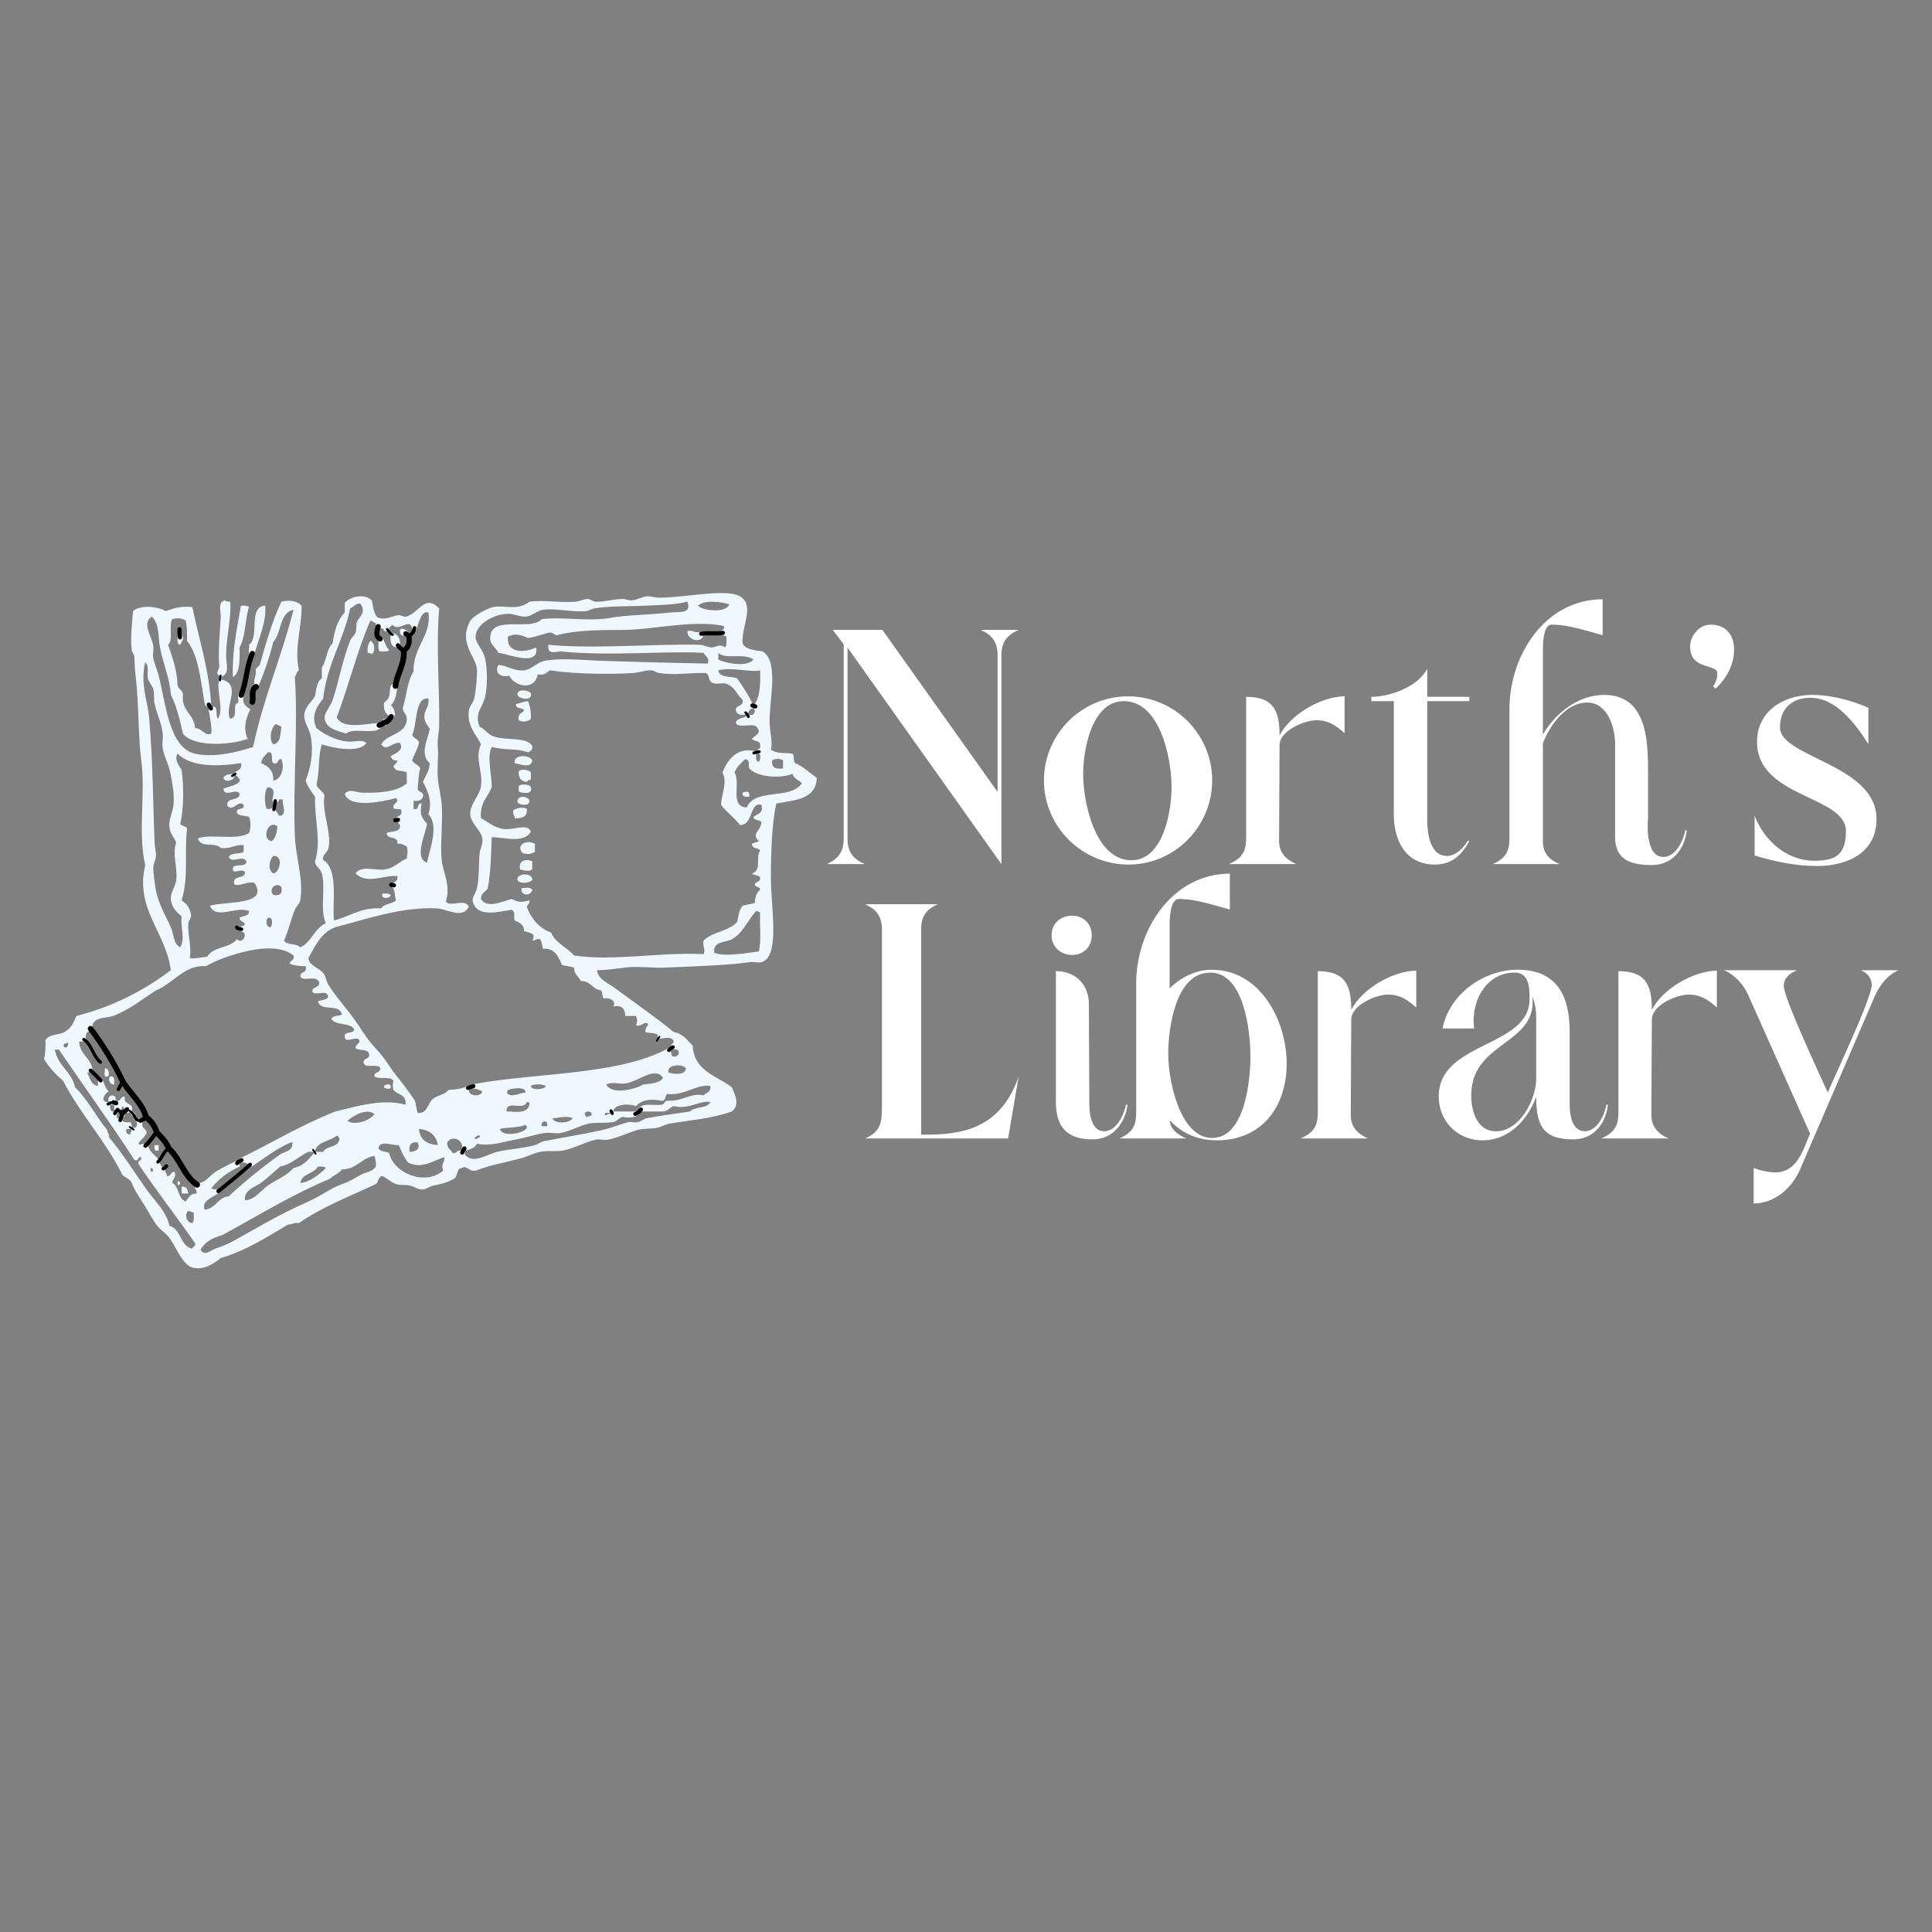 <svg xmlns="http://www.w3.org/2000/svg" xmlns:xlink="http://www.w3.org/1999/xlink" width="500" zoomAndPan="magnify" viewBox="0 0 375 375" height="500" preserveAspectRatio="xMidYMid meet" version="1.0"><rect x="0" y="0" width="375" height="375" fill="#808080" stroke="none"/><defs><g/><clipPath id="id1"><path d="M 8.551 115 L 158.551 115 L 158.551 246.723 L 8.551 246.723 Z M 8.551 115 " clip-rule="nonzero"/></clipPath></defs><g fill="#ffffff" fill-opacity="1"><g transform="translate(155.969, 167.72)"><g><path d="M 4.547 0 L 11.875 0 C 9.555 -1.02 8.535 -2.41 8.535 -4.918 L 8.535 -42.023 L 38.406 0 L 38.406 -40.539 C 38.406 -43.043 39.426 -44.438 41.746 -45.457 L 34.418 -45.457 C 36.645 -44.438 37.664 -43.043 37.664 -40.539 L 37.664 -14.008 L 15.305 -45.457 L 5.66 -45.457 L 7.793 -42.672 L 7.793 -4.918 C 7.793 -2.41 6.773 -1.02 4.547 0 Z M 4.547 0 "/></g></g></g><g fill="#ffffff" fill-opacity="1"><g transform="translate(200.496, 167.72)"><g><path d="M 2.133 -16.234 C 2.133 -7.234 9.555 0.094 18.555 0.094 C 27.551 0.094 34.789 -7.328 34.789 -16.234 C 34.789 -25.234 27.461 -32.562 18.461 -32.562 C 9.461 -32.562 2.133 -25.234 2.133 -16.234 Z M 17.625 -31.633 C 24.77 -31.633 26.902 -20.316 26.902 -14.938 C 26.902 -10.297 25.324 -0.742 19.109 -0.742 C 12.059 -0.742 9.742 -12.059 9.742 -17.441 C 9.742 -22.172 11.41 -31.633 17.625 -31.633 Z M 17.625 -31.633 "/></g></g></g><g fill="#ffffff" fill-opacity="1"><g transform="translate(238.066, 167.72)"><g><path d="M 10.297 -24.953 C 10.297 -29.688 9.184 -32.469 3.805 -32.469 L 3.805 -7.145 C 3.805 -3.711 4.176 -1.578 0.465 0 L 13.543 0 C 11.598 -0.836 10.203 -2.227 10.203 -4.453 L 10.297 -23.098 C 10.297 -25.883 15.121 -27.922 17.441 -27.922 C 19.758 -27.922 21.242 -26.902 22.914 -25.418 L 22.914 -32.562 C 18.461 -32.562 12.34 -29.035 10.297 -24.953 Z M 10.297 -24.953 "/></g></g></g><g fill="#ffffff" fill-opacity="1"><g transform="translate(263.391, 167.72)"><g><path d="M 13.637 -37.941 C 11.875 -34.418 6.402 -32.469 2.781 -32.469 L 2.781 -31.633 L 7.145 -31.633 L 7.145 -9.648 C 7.145 -4.547 9.461 0.094 15.121 0.094 C 18.367 0.094 20.316 -1.762 21.801 -4.453 L 21.523 -4.547 C 20.688 -3.152 19.203 -1.578 17.441 -1.578 C 14.195 -1.578 13.637 -6.031 13.637 -8.348 L 13.637 -31.633 L 21.801 -31.633 L 21.801 -32.469 L 13.637 -32.469 Z M 13.637 -37.941 "/></g></g></g><g fill="#ffffff" fill-opacity="1"><g transform="translate(288.067, 167.72)"><g><path d="M 11.41 -41.469 C 11.41 -42.488 11.41 -46.477 13.082 -46.477 C 16.512 -46.477 19.758 -45.27 23.008 -44.438 L 23.008 -51.395 C 11.781 -51.395 4.918 -40.445 4.918 -30.148 L 4.918 -7.145 C 4.918 -3.711 5.289 -1.578 1.668 0 L 14.656 0 C 12.617 -0.836 11.41 -2.133 11.41 -4.453 L 11.41 -23.469 C 12.801 -26.996 15.863 -31.355 20.039 -31.355 C 23.934 -31.355 25.418 -26.531 25.418 -23.469 L 25.418 -5.289 C 25.418 -0.742 28.574 0.184 32.562 0.184 C 36.457 0.184 38.871 -2.781 39.332 -6.492 L 39.055 -6.586 C 38.684 -4.547 37.199 -1.391 34.789 -1.391 C 31.262 -1.391 31.727 -7.977 31.82 -8.906 L 31.82 -18.09 C 31.82 -24.305 31.449 -32.84 23.285 -32.84 C 18.273 -32.84 13.824 -29.316 11.41 -25.141 Z M 11.41 -41.469 "/></g></g></g><g fill="#ffffff" fill-opacity="1"><g transform="translate(323.689, 167.72)"><g><path d="M 4.359 -42.211 C 4.359 -37.57 9.648 -38.961 9.648 -37.016 C 9.648 -36.086 9.371 -35.25 8.812 -34.508 L 9.277 -34.047 C 11.41 -35.992 12.895 -38.684 12.895 -41.652 C 12.895 -44.438 11.316 -46.477 8.348 -46.477 C 6.121 -46.477 4.359 -44.344 4.359 -42.211 Z M 4.359 -42.211 "/></g></g></g><g fill="#ffffff" fill-opacity="1"><g transform="translate(338.346, 167.72)"><g><path d="M 2.227 -9.371 L 2.227 -1.668 C 6.215 -0.465 10.203 0.371 14.379 0.371 C 20.129 0.371 25.883 -2.133 25.883 -8.719 C 25.883 -19.387 7.145 -20.688 7.145 -26.531 C 7.145 -30.242 9.555 -32.281 13.082 -32.281 C 18.09 -32.281 21.895 -27.09 24.305 -23.285 L 24.305 -30.336 C 20.965 -31.82 16.977 -32.84 13.359 -32.84 C 7.887 -32.84 2.691 -29.688 2.691 -23.75 C 2.691 -12.801 19.945 -13.359 19.945 -6.402 C 19.945 -1.855 17.996 -0.648 13.824 -0.648 C 8.441 -0.648 4.082 -4.547 2.227 -9.371 Z M 2.227 -9.371 "/></g></g></g><g fill="#ffffff" fill-opacity="1"><g transform="translate(164.781, 220.97)"><g><path d="M 14.008 -0.742 L 14.008 -40.539 C 14.008 -43.043 14.938 -44.438 17.254 -45.457 L 3.152 -45.457 C 5.379 -44.438 6.402 -43.043 6.402 -40.539 L 6.402 -6.402 C 6.402 -3.246 6.309 -1.391 3.152 0 L 30.891 0 L 32.934 -11.969 C 29.871 -3.34 24.027 -0.742 15.398 -0.742 Z M 14.008 -0.742 "/></g></g></g><g fill="#ffffff" fill-opacity="1"><g transform="translate(200.125, 220.97)"><g><path d="M 7.977 -35.621 C 10.203 -35.621 11.781 -37.199 11.781 -39.426 C 11.781 -41.652 10.203 -43.23 7.977 -43.23 C 5.75 -43.23 3.988 -41.746 3.988 -39.426 C 3.988 -37.199 5.75 -35.621 7.977 -35.621 Z M 4.824 -32.469 L 4.824 -7.051 C 4.824 -2.133 7.051 0.184 11.969 0.184 C 15.863 0.184 18.184 -2.875 18.738 -6.492 L 18.461 -6.586 C 17.996 -4.547 16.605 -1.391 14.195 -1.391 C 11.781 -1.391 11.316 -4.637 11.316 -6.492 L 11.227 -26.066 C 11.227 -29.871 8.629 -32.469 4.824 -32.469 Z M 4.824 -32.469 "/></g></g></g><g fill="#ffffff" fill-opacity="1"><g transform="translate(217.101, 220.97)"><g><path d="M 9.926 -41.559 C 9.926 -42.582 10.02 -46.477 11.688 -46.477 C 15.121 -46.477 18.367 -45.27 21.613 -44.438 L 21.613 -51.395 C 10.484 -51.395 3.434 -40.539 3.434 -30.148 L 3.434 -7.145 C 3.434 -3.711 3.805 -1.578 0.184 0 L 13.172 0 C 11.598 -0.648 10.113 -1.668 9.926 -3.523 C 12.523 -0.836 15.492 0.371 19.203 0.371 C 28.016 0.277 32.652 -6.309 32.652 -14.656 C 32.562 -23.008 27.461 -32.746 18.09 -32.746 C 15.027 -32.746 12.059 -31.262 9.926 -29.129 Z M 17.812 -32.191 C 24.398 -32.191 25.605 -20.781 25.605 -15.863 C 25.605 -11.41 24.582 -0.094 18.184 -0.094 C 11.781 -0.094 9.648 -11.598 9.648 -16.328 C 9.648 -21.336 11.039 -32.191 17.812 -32.191 Z M 17.812 -32.191 "/></g></g></g><g fill="#ffffff" fill-opacity="1"><g transform="translate(251.981, 220.97)"><g><path d="M 10.297 -24.953 C 10.297 -29.688 9.184 -32.469 3.805 -32.469 L 3.805 -7.145 C 3.805 -3.711 4.176 -1.578 0.465 0 L 13.543 0 C 11.598 -0.836 10.203 -2.227 10.203 -4.453 L 10.297 -23.098 C 10.297 -25.883 15.121 -27.922 17.441 -27.922 C 19.758 -27.922 21.242 -26.902 22.914 -25.418 L 22.914 -32.562 C 18.461 -32.562 12.34 -29.035 10.297 -24.953 Z M 10.297 -24.953 "/></g></g></g><g fill="#ffffff" fill-opacity="1"><g transform="translate(277.306, 220.97)"><g><path d="M 8.812 -21.336 C 8.812 -21.801 8.719 -22.355 8.719 -22.82 C 8.719 -27.551 11.598 -32.191 16.699 -32.191 C 19.574 -32.191 19.574 -29.129 19.574 -26.996 C 19.574 -17.625 1.949 -18.832 1.949 -8.164 C 1.949 -3.34 5.566 0.371 10.484 0.371 C 15.586 0.371 19.203 -3.617 20.871 -8.07 C 20.871 -2.691 22.078 0.184 28.016 0.184 C 32.004 0.184 34.324 -2.781 34.789 -6.492 L 34.508 -6.586 C 34.137 -4.547 32.746 -1.391 30.242 -1.391 C 27.738 -1.484 27.367 -4.73 27.367 -6.586 L 27.367 -20.781 C 27.367 -27.551 24.953 -32.746 17.254 -32.746 C 10.668 -32.746 3.988 -28.016 2.691 -21.336 Z M 20.871 -11.598 C 20.871 -7.605 17.719 -1.391 13.082 -1.391 C 9.371 -1.391 8.258 -5.289 8.258 -8.348 C 8.258 -18.926 21.152 -18.09 20.129 -27.551 C 20.688 -26.16 20.871 -24.77 20.871 -23.285 Z M 20.871 -11.598 "/></g></g></g><g fill="#ffffff" fill-opacity="1"><g transform="translate(310.33, 220.97)"><g><path d="M 10.297 -24.953 C 10.297 -29.688 9.184 -32.469 3.805 -32.469 L 3.805 -7.145 C 3.805 -3.711 4.176 -1.578 0.465 0 L 13.543 0 C 11.598 -0.836 10.203 -2.227 10.203 -4.453 L 10.297 -23.098 C 10.297 -25.883 15.121 -27.922 17.441 -27.922 C 19.758 -27.922 21.242 -26.902 22.914 -25.418 L 22.914 -32.562 C 18.461 -32.562 12.34 -29.035 10.297 -24.953 Z M 10.297 -24.953 "/></g></g></g><g fill="#ffffff" fill-opacity="1"><g transform="translate(335.655, 220.97)"><g><path d="M 13.172 -32.652 L -1.02 -32.652 C 1.113 -31.727 2.781 -29.871 3.711 -27.738 L 15.676 -0.926 C 14.285 2.32 13.172 6.586 8.906 6.586 C 7.516 6.586 6.031 6.215 4.73 5.75 L 4.73 12.617 C 8.812 12.617 12.152 9.648 13.73 6.031 L 28.293 -27.738 C 29.223 -29.777 30.707 -31.727 32.84 -32.652 L 25.512 -32.652 C 26.719 -32.191 27.645 -31.168 27.645 -29.777 C 27.645 -27.273 20.688 -12.617 19.109 -8.906 C 17.531 -12.43 10.574 -27.273 10.574 -29.594 C 10.574 -31.168 11.781 -32.098 13.172 -32.652 Z M 13.172 -32.652 "/></g></g></g><path fill="#eff8ff" d="M 48.336 117.832 C 47.527 120.246 47.695 123.633 46.504 125.664 C 46.488 127.195 46.781 130.645 45.195 131.41 C 45.039 126.121 46.023 121.969 46.766 117.574 C 47.41 117.539 48.027 117.531 48.336 117.832 Z M 48.336 117.832 " fill-opacity="1" fill-rule="evenodd"/><path fill="#eff8ff" d="M 35.25 123.316 C 35.996 123.746 35.125 124.73 34.988 125.145 C 34.32 125.113 34.469 124.27 34.465 123.578 L 34.945 123.707 Z M 35.25 123.316 " fill-opacity="1" fill-rule="evenodd"/><path fill="#eff8ff" d="M 71.895 124.359 C 72.727 124.727 72.945 126.441 72.156 126.973 C 71.945 126.832 71.73 126.699 71.371 126.711 C 71.238 125.621 71.516 124.941 71.895 124.359 Z M 71.895 124.359 " fill-opacity="1" fill-rule="evenodd"/><path fill="#eff8ff" d="M 103.043 134.543 C 103.406 136.246 100.543 135.656 100.426 134.805 C 100.461 133.598 102.594 133.977 103.043 134.543 Z M 103.043 134.543 " fill-opacity="1" fill-rule="evenodd"/><path fill="#eff8ff" d="M 102.52 136.109 C 102.863 137.07 103.109 138.129 103.043 139.504 C 102.695 140.031 101.293 140.293 100.688 139.766 C 100.414 138.535 101.289 138.449 101.734 137.938 C 101.523 137.188 99.977 137.773 100.164 136.633 C 101.008 136.516 101.582 136.129 102.52 136.109 Z M 102.52 136.109 " fill-opacity="1" fill-rule="evenodd"/><path fill="#eff8ff" d="M 103.305 147.598 C 103.156 149.195 101.043 148.355 99.902 148.121 C 99.598 146.328 102.953 146.492 103.305 147.598 Z M 103.305 147.598 " fill-opacity="1" fill-rule="evenodd"/><path fill="#eff8ff" d="M 103.043 149.945 L 103.043 151.254 C 102.832 151.477 102.324 151.406 102.258 151.773 C 101.16 151.648 100.59 151 100.688 149.688 C 101.293 149.156 102.695 149.418 103.043 149.945 Z M 103.043 149.945 " fill-opacity="1" fill-rule="evenodd"/><path fill="#eff8ff" d="M 103.043 152.82 C 103.488 154.273 101.262 153.984 100.688 153.602 L 100.688 152.559 C 101.211 152.109 102.809 152.176 103.043 152.82 Z M 103.043 152.82 " fill-opacity="1" fill-rule="evenodd"/><path fill="#eff8ff" d="M 145.445 154.645 C 144.695 154.699 144.016 154.68 144.137 153.863 C 144.859 153.574 145.605 153.453 145.445 154.645 Z M 145.445 154.645 " fill-opacity="1" fill-rule="evenodd"/><path fill="#eff8ff" d="M 102.781 155.43 C 102.77 156.586 100.793 156.309 100.426 155.691 C 100.328 154.281 102.512 154.457 102.781 155.43 Z M 102.781 155.43 " fill-opacity="1" fill-rule="evenodd"/><path fill="#eff8ff" d="M 102.258 156.996 C 102.41 158.539 101.352 158.875 99.902 158.824 C 99.906 158.207 99.449 158.055 99.641 157.258 C 100.383 156.855 101.363 156.539 102.258 156.996 Z M 102.258 156.996 " fill-opacity="1" fill-rule="evenodd"/><path fill="#eff8ff" d="M 103.828 163.785 L 103.828 165.352 C 102.988 165.812 102.508 165.855 101.473 165.609 C 99.977 164.066 102.227 162.836 103.828 163.785 Z M 103.828 163.785 " fill-opacity="1" fill-rule="evenodd"/><path fill="#eff8ff" d="M 103.305 167.18 L 103.305 168.746 C 102.758 169.258 101.566 168.945 100.949 168.746 C 100.527 166.957 102.172 166.648 103.305 167.18 Z M 103.305 167.18 " fill-opacity="1" fill-rule="evenodd"/><path fill="#eff8ff" d="M 103.305 170.832 C 102.688 171.414 100.973 171.637 100.426 170.832 C 100.234 169.363 103.496 169.363 103.305 170.832 Z M 103.305 170.832 " fill-opacity="1" fill-rule="evenodd"/><path fill="#eff8ff" d="M 103.305 172.66 C 103.195 173.926 101.035 174.039 101.211 172.398 C 102.391 172.352 102.516 172.078 103.305 172.66 Z M 103.305 172.66 " fill-opacity="1" fill-rule="evenodd"/><path fill="#eff8ff" d="M 74.25 173.445 C 74.895 173.41 75.512 173.402 75.82 173.703 C 75.91 174.387 73.766 174.66 74.25 173.445 Z M 74.25 173.445 " fill-opacity="1" fill-rule="evenodd"/><path fill="#eff8ff" d="M 20.328 207.383 C 21.059 207.203 21.438 208.684 20.852 208.949 C 19.906 209.199 20.488 207.922 20.328 207.383 Z M 20.328 207.383 " fill-opacity="1" fill-rule="evenodd"/><path fill="#eff8ff" d="M 21.375 208.949 C 22.312 208.801 22.172 209.723 22.16 210.516 C 21.301 210.559 20.906 209.449 21.375 208.949 Z M 21.375 208.949 " fill-opacity="1" fill-rule="evenodd"/><path fill="#eff8ff" d="M 75.82 210.777 C 76.07 211.719 74.691 211.242 74.512 211.039 C 74.387 210.527 75.711 210.199 75.82 210.777 Z M 75.82 210.777 " fill-opacity="1" fill-rule="evenodd"/><path fill="#eff8ff" d="M 30.016 222.266 L 30.801 222.266 L 30.801 223.309 C 29.926 223.57 29.941 222.949 30.016 222.266 Z M 30.016 222.266 " fill-opacity="1" fill-rule="evenodd"/><path fill="#eff8ff" d="M 34.465 229.316 C 34.91 229.219 34.957 229.52 34.988 229.836 C 34.766 229.789 34.742 229.938 34.727 230.098 C 34.418 230.055 34.504 229.621 34.465 229.316 Z M 34.465 229.316 " fill-opacity="1" fill-rule="evenodd"/><path fill="#eff8ff" d="M 35.25 230.359 C 36.281 230.199 36.41 230.941 36.559 231.664 L 35.25 231.664 Z M 35.25 230.359 " fill-opacity="1" fill-rule="evenodd"/><g clip-path="url(#id1)"><path fill="#eff8ff" d="M 127.648 201.379 L 127.648 200.855 C 127.129 200.414 126.012 200.57 125.289 200.336 C 125.164 199.512 125.664 199.312 125.812 198.77 C 125.027 198.059 124.648 199.34 123.457 199.027 C 123.73 198.289 123.73 197.941 123.457 197.203 L 121.363 197.203 C 121.297 195.879 120.805 194.977 119.008 195.375 C 119.691 194.438 118.527 193.539 117.176 193.809 C 116.812 193.473 117.016 192.574 116.652 192.242 C 114.965 192.008 114.668 190.395 112.727 190.414 C 112.324 189.508 111.406 189.117 111.418 187.805 C 110.676 187.582 109.801 187.5 109.062 187.281 C 108.355 185.723 107.793 184.02 105.398 184.148 C 105.207 183.555 105.164 182.812 104.875 182.32 C 104.074 182.133 103.918 182.586 103.305 182.582 C 103.508 182.348 103.586 181.992 103.566 181.539 C 103.215 181.016 102.402 180.957 101.734 180.754 C 101.719 179.461 100.816 179.059 99.902 178.664 C 99.598 177.855 100.16 177.227 99.379 176.578 C 97.113 176.898 92.523 178.227 91.785 175.012 C 91.578 174.09 92.215 173.777 92.57 172.398 C 93.035 170.617 92.898 167.379 93.098 165.609 C 93.207 164.633 93.785 163.762 93.621 162.738 C 93.363 161.145 91.324 159.766 91.266 158.039 C 91.195 156.051 93.094 154.496 93.359 152.559 C 93.762 149.613 92.094 147.27 93.359 144.465 C 92.266 142.297 90.652 140.945 91 137.938 C 91.102 137.082 91.852 136.422 92.047 135.586 C 92.344 134.324 92.691 130.871 92.57 129.844 C 92.332 127.754 90.145 125.824 90.477 122.793 C 90.559 122.074 90.988 120.805 91.523 120.184 C 92.141 119.465 94.516 118.098 95.715 117.832 C 97.816 117.371 100.465 118.645 102.781 116.789 C 105.484 116.391 108.543 117.039 111.68 116.789 C 112.457 116.727 113.246 116.293 114.035 116.266 C 114.535 116.25 115.09 116.754 115.605 116.789 C 117.098 116.887 119.18 116.258 120.84 116.266 C 121.551 116.27 122.09 116.594 122.672 116.527 C 123.789 116.398 124.613 115.828 125.551 115.742 C 126.242 115.68 127.027 116 127.906 116.004 C 133.113 116.023 140.828 114.172 143.613 115.742 C 146.637 117.449 143.816 121.785 144.137 124.883 C 144.719 126.129 146.5 126.18 148.062 126.449 C 151.18 128.527 149.375 135.352 149.371 140.023 C 149.371 142.055 150.031 143.812 149.633 145.508 C 150.973 146.398 152.098 146.027 153.82 146.289 C 154.258 146.637 153.91 147.77 154.344 148.117 C 155.98 148.836 157.152 150.016 158.535 150.988 C 158.418 155.141 154.32 155.316 150.68 155.949 C 149.836 159.797 149.633 164.969 149.633 170.57 C 149.633 176.266 151.496 185.641 147.801 186.758 C 147.16 186.953 146.445 186.602 145.445 186.758 C 141.664 187.348 135.188 187.535 129.48 187.801 C 126.586 187.934 123.719 187.484 121.363 187.801 C 119.883 188 117.766 188.285 115.867 188.324 C 116.059 190.117 118.051 190.801 119.27 191.719 C 122.863 194.418 127.082 197.277 130.789 200.332 C 132.59 200.621 133.383 201.918 134.453 202.945 C 134.695 207.922 139.09 208.758 142.043 211.039 C 142.762 212.613 143.621 214.539 142.043 215.738 C 138.164 217.117 134.121 217.406 130 218.086 C 129.16 218.227 128.441 218.699 127.645 218.871 C 126.25 219.176 124.832 218.969 123.457 219.395 C 122.371 219.73 119.531 220.977 117.961 221.219 C 117.258 221.332 116.348 221.055 115.605 221.219 C 113.477 221.691 111.41 222.918 109.324 223.309 C 107.867 223.582 106.328 223.266 104.875 223.57 C 103.59 223.836 102.223 224.539 100.945 224.875 C 97.867 225.691 95.086 226.145 92.309 227.227 C 91.027 227.496 90.535 226.055 89.691 226.703 C 88.527 226.762 88.898 228.348 88.121 228.793 C 86.883 229.465 86.266 229.695 84.195 230.098 C 83.418 230.246 82.707 230.855 82.102 230.879 C 81.008 230.922 80.676 230.359 79.484 230.098 C 78.531 229.887 77.625 230.117 76.867 229.836 C 75.812 229.441 75.117 228.668 74.25 228.27 C 73.355 228.34 73.508 229.445 72.941 229.836 C 67.836 232.23 62.422 234.316 58.02 237.406 C 57.035 237.207 56.77 237.727 55.926 237.668 C 51.828 240.105 47.875 242.691 42.84 244.195 C 41.285 245.426 39.453 246.605 37.344 246.023 C 35.398 245.488 34.176 242.047 32.891 240.281 C 32.285 239.445 31.223 238.801 30.535 237.93 C 29.559 236.688 28.77 235.078 27.918 233.754 C 26.953 232.246 25.961 230.77 25.562 229.574 C 25.184 228.82 24.305 228.566 23.73 228.008 C 20.457 221.352 15.594 216.281 12.215 209.734 C 10.785 208.547 9.531 207.188 8.551 205.555 C 8.805 204.508 8.871 203.266 8.812 201.902 C 9.551 200.641 11.371 200.945 12.477 200.336 C 13.887 199.551 14.156 198.645 14.832 197.203 C 22.047 195.352 27.984 192.219 33.152 188.324 C 32.254 181.035 26.168 176.449 28.18 167.961 C 26.699 161.266 28.32 154.156 27.395 147.336 C 26.832 143.195 26.949 136.434 26.348 131.41 C 26.191 130.094 26.133 129.059 26.086 127.492 C 26.074 127.055 25.613 126.613 25.562 126.188 C 25.27 123.727 25.641 121.02 25.824 118.617 C 27.141 117.363 30.719 117.68 32.105 118.617 C 33.621 118.129 35.062 117.562 37.34 117.832 C 38.613 124.133 40.559 129.766 41.004 136.895 L 40.527 136.762 L 40.219 137.152 C 39.828 137.051 39.773 136.805 39.695 136.371 C 38.965 132.223 38.586 127.254 36.293 124.359 C 36.332 122.93 36.32 121.547 36.031 120.445 C 35.191 119.945 34.48 119.898 33.414 120.184 C 32.723 121.406 33.664 124.262 32.629 125.145 C 33.438 127.559 34.34 129.879 34.461 132.977 C 34.582 133.812 35.457 133.895 35.508 134.805 C 35.16 138.109 37.703 138.531 37.863 141.332 C 39.203 141.301 39.859 143.051 41.004 142.375 C 41.223 141.297 40.633 138.973 40.48 137.414 L 40.949 137.508 L 41.266 137.156 C 42.484 137.07 41.723 138.961 42.312 139.504 C 43.562 137.539 41.883 134.141 42.574 131.672 L 42.707 132.062 L 43.098 131.934 C 47.023 132.867 43.43 137.363 44.668 139.504 C 46.492 139.199 44.848 136.789 46.238 136.371 C 46.395 135.832 45.914 134.656 46.5 134.543 L 46.805 134.934 L 47.285 134.805 C 46.879 136.602 47.75 137.125 48.594 137.676 C 47.758 139.312 47.133 141.371 48.07 143.422 C 44.441 144.703 37.492 145.004 35.508 142.375 C 34.898 139.68 34.266 136.996 33.152 134.805 C 32.988 131.738 31.613 128.711 31.059 125.668 C 30.672 123.566 30.977 121.199 29.488 119.664 C 27.41 120.984 29.48 123.461 29.75 125.406 C 29.848 126.121 29.605 127.012 29.75 127.754 C 29.914 128.621 30.438 129.789 30.793 131.148 C 32.184 136.449 32.793 145.152 37.863 146.293 C 41.578 147.129 46.113 145.969 49.117 144.988 C 51.133 135.508 54.641 127.523 56.969 118.355 C 54.156 118.945 54.695 122.875 53.043 124.621 C 52.227 127.898 51.164 130.93 49.902 133.762 L 49.719 133.316 L 49.379 132.977 C 49.195 131.664 49.824 131.156 49.641 129.844 C 49.91 129.59 50.172 129.328 50.426 129.062 C 51.625 124.773 52.863 120.523 54.613 116.789 C 56.195 116.402 57.664 116.609 58.539 117.574 C 58.605 121.848 57.062 125.801 58.016 130.105 C 57.559 130.344 57.539 131.02 57.23 131.41 C 57.879 140.836 56.852 151.949 57.23 162.219 C 57.383 166.363 58.988 170.945 58.277 174.75 C 58.137 175.504 57.578 175.766 57.23 176.578 C 56.477 178.348 55.953 180.816 55.137 182.582 C 55.684 183.516 57.633 183.051 58.277 183.887 C 60.488 182.871 61.027 180.188 63.25 179.188 C 62.027 176.664 63.266 172.328 62.465 169.527 C 62.16 168.449 61.141 168.191 61.156 167.18 C 62.402 163.027 61.043 159.566 61.156 154.645 C 60.461 153.688 59.734 152.758 59.324 151.512 C 60.293 148.91 60.855 146.316 60.371 143.16 C 60.094 141.355 58.934 140.227 59.062 138.719 C 59.195 137.125 60.492 136.332 61.156 135.066 C 61.391 133.734 61.5 132.273 62.465 131.672 L 62.465 129.582 C 63.414 128.27 63.359 125.949 64.559 124.883 C 64.883 122.422 65.543 120.293 66.914 118.879 L 66.914 117.051 C 67.82 115.789 70.805 115.133 72.148 116.527 C 72.484 117.758 72.492 119.316 73.457 119.922 C 75.062 120.375 76.137 119.508 77.383 119.398 C 77.863 119.359 78.359 119.863 78.953 119.66 C 81.445 118.812 82.535 115.277 85.238 118.094 C 84.598 126.035 85.359 133.496 85.238 140.809 C 85.211 142.414 84.84 143.426 84.977 144.984 C 85.145 146.961 84.82 148.879 84.977 150.988 C 85.105 152.754 85.648 154.535 85.762 156.473 C 85.973 160.121 85.375 163.977 85.762 167.176 C 86.023 169.363 87.516 171.887 86.547 175.008 C 87.277 176.16 90.453 174.273 90.996 176.051 C 89.609 178.434 86.914 176.422 84.715 176.312 C 77.98 175.977 70.957 178.457 65.082 179.969 C 62.348 180.984 61.203 183.582 59.848 185.973 C 60.074 187.508 61.891 187.82 62.727 188.844 C 63.285 189.527 63.297 190.434 63.773 191.195 C 64.836 192.891 66.344 194.727 67.699 196.418 C 69.078 198.133 70.152 199.977 71.363 201.637 C 72.191 202.773 73.336 203.879 74.242 205.031 C 75.199 206.246 75.934 207.539 76.863 208.688 C 78.059 210.164 79.254 211.723 80.527 213.645 C 80.746 214.383 80.828 215.258 81.051 215.996 C 82.941 216.266 83.023 214.184 83.93 213.387 C 84.902 212.527 86.172 212.605 87.07 211.559 C 88.461 211.465 89.824 211.348 90.734 210.773 L 90.863 211.164 L 90.996 211.559 C 90.926 212.848 93.441 212.973 93.613 211.816 C 93.031 211.613 92.594 211.27 91.781 211.297 L 91.91 210.816 L 91.52 210.512 C 103.496 208.16 119.98 208.82 129.734 203.465 L 129.863 203.855 L 130.258 203.723 C 130.172 204.328 130.301 204.727 130.52 205.031 C 132.078 205.414 132.301 203.273 130.52 203.723 L 130.648 203.246 L 130.258 202.941 C 130.348 202.598 130.719 202.531 130.781 202.156 C 130.324 201.035 129.09 201.535 127.902 201.633 L 128.035 201.242 Z M 139.949 122.535 C 140.062 122.125 140.773 122.309 140.473 121.488 C 134.23 120.254 127.105 122.258 120.578 122.273 C 117.016 122.281 111.965 122.242 108.016 123.316 C 107.469 123.168 107.27 122.668 106.445 122.797 C 105.203 123.207 103.926 123.586 102.52 123.84 C 101.188 123.277 100.012 122.816 98.594 123.578 C 98.277 126.98 102.055 126.668 104.09 125.668 C 104.648 129.434 98.957 127.031 96.762 126.711 C 96.043 125.391 94.914 125.145 95.191 123.316 C 95.77 119.477 103.09 122.496 105.137 120.184 C 109.09 119.641 114.246 120.715 118.488 119.922 C 121.473 119.367 126.145 119.336 130.266 118.879 C 131.863 118.703 134.348 119.184 133.406 116.789 C 131.062 117.383 128.691 117.395 125.031 117.574 C 121.953 117.723 118.23 117.586 115.344 118.098 C 114.719 118.207 114.359 118.57 113.773 118.617 C 110.781 118.863 107.82 118 105.398 118.355 C 104.234 118.527 103.254 119.531 102.258 119.664 C 101.047 119.82 99.766 119.113 98.594 119.141 C 95.59 119.215 92.383 121.246 92.312 123.578 C 92.273 124.844 93.758 126.055 94.145 127.758 C 94.602 129.773 94.672 132.996 94.145 135.328 C 93.699 137.297 92.012 138.402 93.098 141.07 C 94.039 141.391 94.586 142.488 95.715 142.898 C 98.23 143.816 102.062 142.949 103.305 144.727 C 103.43 145.547 102.98 145.797 102.52 146.035 C 99.949 145.141 98.535 145.742 95.453 144.988 C 94.465 146.816 95.445 150.34 95.453 152.82 C 94.668 154.738 93.07 155.844 93.359 158.828 C 94.656 159.414 95.73 160.641 97.809 160.914 C 99.758 161.172 102.449 159.711 103.043 161.438 C 101.789 163.707 97.93 162.57 95.453 162.48 C 95.32 165.422 95.289 169.258 94.668 172.402 C 94.301 173.172 93.289 173.289 93.359 174.492 C 94.562 176.492 97.566 174.902 99.379 174.492 C 100.793 175.387 101.867 174.961 102.781 174.754 C 102.82 175.402 102.371 175.559 102.258 176.059 C 103.172 178.367 104.613 180.145 106.969 181.02 C 107.844 183.105 110.059 183.852 111.418 185.457 C 119.176 186.625 127.719 184.785 136.547 185.195 C 137.008 184.316 136.371 183.855 136.547 182.586 C 138.203 180.844 141.531 180.766 143.09 178.93 C 143.316 177.762 143.488 176.539 144.137 175.797 C 144.879 175.578 145.754 175.492 146.496 175.273 C 146.641 174.074 146.664 173.527 147.543 172.664 C 147.516 171.992 146.52 172.289 146.496 171.617 C 146.758 171.098 147.652 171.207 147.543 170.312 C 147.262 169.809 146.336 169.949 145.973 169.531 C 147.938 168.91 146.578 166.504 147.543 165.09 C 147.199 164.473 145.879 164.836 145.973 163.785 C 146.316 163.52 146.938 163.531 147.277 163.262 C 145.738 161.699 147.625 161.457 147.801 159.609 C 147.465 159.074 146.332 159.332 146.23 158.562 C 146.945 157.973 148.227 157.945 147.801 156.215 C 145.402 155.578 146.285 160.199 143.613 160.129 C 142.527 158.695 141.035 157.656 139.949 156.215 C 140.055 154.047 141.266 151.73 140.211 149.949 C 141.238 147.473 143.02 145.02 146.496 145.773 L 146.363 146.164 L 146.758 146.293 C 146.762 146.988 146.609 147.832 147.281 147.859 C 147.484 147.68 147.863 146.406 147.281 146.293 L 147.41 145.902 L 147.02 145.773 C 147.02 145.254 147.73 145.441 147.543 144.73 C 147.676 143.637 146.34 144.012 145.973 143.422 C 146.316 142.762 147.926 142.43 147.02 141.336 C 146.617 139.992 143.23 141.633 142.828 140.289 C 143.035 139.363 144.273 139.465 144.926 138.984 L 145.316 139.117 L 145.445 138.723 C 146.508 139.016 146.742 137.922 146.23 137.418 L 146.625 137.113 L 146.496 136.637 C 147.746 134.973 147.555 131.395 147.543 130.109 C 145.777 130.594 142.031 129.402 139.426 130.109 C 139.641 131.637 141.844 131.18 143.09 131.676 C 146.492 136.637 146.102 136.941 146.102 136.941 L 146.23 137.418 C 145.688 137.574 145.34 137.922 145.184 138.461 L 144.793 138.332 L 144.66 138.723 C 143.598 138.824 142.84 138.629 142.828 137.68 C 142.965 136.77 144.402 137.16 144.137 135.852 C 142.949 134.785 142.789 133.445 140.996 132.719 C 140.262 132.422 138.961 132.977 138.117 132.457 C 137.426 132.031 137.844 131.199 137.07 130.629 C 134.355 130.52 131.039 131.125 127.91 130.629 C 127.449 130.559 126.84 130.117 126.34 130.109 C 125.258 130.086 124.07 130.555 122.938 130.629 C 117.938 130.969 110.676 130.758 106.707 130.109 C 106.129 130.574 105.645 131.137 104.352 130.891 C 103.812 134.074 99.949 133.359 98.855 131.152 C 97.078 131.621 95.875 130.418 96.762 129.062 C 98.32 129.137 99.801 130.328 101.734 130.109 C 103.152 129.949 104.246 128.562 105.66 128.281 C 108.879 127.641 113.27 128.156 117.176 128.281 C 124.121 128.5 130.988 128.688 137.332 128.801 C 137.875 127.824 136.949 127.453 136.547 126.715 C 129.488 126.285 118.074 127.402 109.062 126.453 C 107.941 126.336 106.195 127.355 106.445 125.148 C 115.086 126.016 126.906 124.945 135.762 125.148 C 136.598 125.168 137.324 125.633 138.117 125.668 C 138.832 125.703 139.77 124.824 140.734 125.668 C 141.141 125.289 140.965 124.332 140.996 123.582 C 140.785 123.441 140.57 123.309 140.211 123.32 L 140.34 122.84 Z M 135.5 117.574 C 136.391 118.605 141.031 119.008 141.52 117.312 C 140.195 116.797 136.57 116.375 135.5 117.574 Z M 73.988 141.07 C 73.008 142.789 68.609 141.098 67.184 142.375 C 65.328 141.816 63.113 141.363 62.996 139.242 C 62.953 138.445 64.051 137.277 64.566 135.848 C 65.598 132.98 66.562 127.734 67.969 124.363 C 68.246 123.691 68.84 123.324 69.016 122.797 C 69.297 121.941 69.039 121.281 69.277 120.707 C 69.676 119.738 71.082 118.969 70.062 117.312 C 69.516 116.703 68.543 117.871 67.969 118.094 C 66.668 124.371 63.5 128.781 62.73 135.586 C 61.539 137.117 60.293 138.871 61.422 141.332 C 62.812 142.43 64.945 143.68 67.445 143.941 C 68.668 144.07 70.266 143.434 71.109 144.203 C 69.848 146.289 64.297 145.125 62.473 144.465 C 61.684 146.961 62.117 149.453 61.426 152.297 C 61.691 153.246 62.66 153.5 62.996 154.387 C 62.371 157.414 64.387 161.52 63.781 164.566 C 63.59 165.512 62.461 165.922 62.734 166.918 C 65.809 168.746 64.418 175.59 64.828 178.664 C 67.895 177.895 69.934 176.098 73.988 176.316 C 74.523 175.367 76.145 175.508 76.867 174.75 C 76.527 173.957 76.758 172.598 76.082 172.137 L 76.477 171.832 L 76.344 171.355 C 76.801 171.117 77.254 170.867 77.129 170.051 C 74.602 169.75 71.254 171.777 69.016 169.527 C 70.191 167.867 72.871 169.07 74.773 168.746 C 76.793 168.398 77.605 167.066 78.961 166.656 C 79.031 165.457 79.238 165.395 78.961 164.305 C 78.395 164.086 78.07 163.629 77.129 163.785 C 77.41 162.113 75.066 163.059 75.035 161.695 C 75.961 161.227 77.801 161.668 77.652 160.129 C 77.367 160.062 77.477 159.609 77.129 159.605 L 77.262 159.129 L 76.867 158.824 C 77.133 158.301 78.027 158.41 77.914 157.52 C 78.039 156.613 76.492 157.367 76.344 156.734 C 76.254 155.828 77.676 155.742 76.867 154.906 C 74.602 155.523 67.891 157.027 66.922 154.125 C 67.695 152.973 69.133 153.832 70.324 153.863 C 73.672 153.945 77.199 153.664 78.961 152.035 L 78.961 149.945 C 78.371 149.488 77 149.812 76.605 149.164 C 75.918 148.48 77.133 148.363 77.129 147.598 C 76.309 147.719 76.062 147.27 75.82 146.812 C 76.68 146.168 78.469 145.727 77.652 144.203 C 76.25 143.961 75.012 145.98 73.988 144.461 C 75.164 142.414 78.625 142.645 78.961 139.762 C 79.062 138.617 78.215 138.418 78.176 137.414 C 78.934 135.121 79.02 132.16 80.27 130.363 C 80.133 125.602 83.82 123.301 83.152 118.875 C 81.785 118.457 81.262 120.941 80.793 122.27 L 80.488 121.879 L 80.008 122.012 C 79.5 119.703 77.562 122.828 76.082 121.227 C 75.969 121.461 75.855 121.695 75.559 121.75 L 75.559 122.273 L 75.168 122.141 L 75.035 122.531 C 74.23 122.727 74.719 121.633 73.727 122.012 L 73.422 121.617 L 72.941 121.75 L 72.941 120.965 C 72.555 120.828 72.281 120.578 71.895 120.445 C 69.309 126.305 67.695 133.141 65.352 139.242 C 66.566 141.613 70.859 140.512 73.727 140.285 L 73.633 140.75 Z M 139.426 128.016 C 140.746 128.742 145.121 129.566 146.23 128.016 C 144.43 126.637 140.754 128.105 139.426 126.711 Z M 28.969 139.504 C 29.707 148.348 29.676 155.66 30.016 163.785 C 30.043 164.496 30.324 165.41 30.277 166.133 C 30.219 166.965 29.75 167.699 29.75 168.484 C 29.758 169.328 30.051 171.82 30.277 172.922 C 30.816 175.586 32.375 178.184 33.156 179.969 C 33.77 181.379 33.613 183.152 34.988 183.887 C 35.984 182.043 35.031 180.414 35.25 177.883 C 34.121 176.891 33.238 175.953 33.156 174.488 C 33.082 173.234 34 172.297 34.203 170.832 C 34.523 168.457 33.387 165.848 34.203 163.523 C 33.766 162.516 33.047 161.801 32.891 160.648 C 32.68 159.047 33.512 157.789 33.676 156.211 C 33.891 154.188 33.434 151.938 33.152 150.469 C 32.695 148.043 31.922 147.098 31.582 145.246 C 31.418 144.336 31.684 143.301 31.582 142.375 C 31.363 140.375 30.445 138.531 30.012 136.629 C 29.793 135.668 30.016 134.664 29.75 133.758 C 29.551 133.07 28.875 132.406 28.703 131.668 C 28.469 130.637 29.082 129.379 28.18 128.535 C 27.176 132.758 28.688 136.141 28.969 139.504 Z M 80.008 142.637 C 80.23 143.375 81.207 143.355 81.316 144.203 C 81.043 145.496 80.352 146.375 80.008 147.598 C 80.344 148.305 81.277 148.418 81.578 149.164 C 81.195 150.258 81.246 151.789 81.055 153.078 C 81.117 153.887 82.355 153.52 82.102 154.645 C 81.902 155.316 81.266 155.551 80.27 155.43 L 80.27 156.996 C 81.531 157.383 80.812 155.797 81.84 155.949 C 81.422 158.199 81.859 158.703 82.887 159.867 C 82.625 161.918 80.266 166.559 82.887 167.438 C 83.422 164.703 85.27 160.262 83.148 158.039 C 83.988 155.457 82.961 153.426 82.102 151.773 C 82.539 150.555 83.367 149.73 83.41 148.117 C 81.457 146.512 82.934 143.699 83.41 141.59 C 83.098 140.77 82.426 140.309 82.363 139.242 C 82.305 137.703 83.398 137.312 83.148 135.586 C 80.461 135.281 81.043 140.43 80.008 142.637 Z M 53.047 144.465 C 54.512 144.27 54.387 142.488 54.617 141.07 C 54.23 140.934 53.957 140.684 53.57 140.547 C 52.586 141.051 52.141 143.66 53.047 144.465 Z M 50.691 148.117 C 52.293 148.816 53.109 149.711 53.047 151.512 C 54.645 151.312 55.285 148.941 54.617 147.336 C 53.734 147.234 54.207 148.492 53.047 148.117 C 52.441 147.68 53.301 145.777 52 146.031 C 51.465 146.629 50.82 147.117 50.691 148.117 Z M 45.457 150.207 C 45.797 149.414 47.113 149.594 46.766 148.117 C 42.082 148.84 37.098 148.871 34.465 146.293 C 33.785 147.363 34.754 148.691 35.25 149.426 C 35.707 152.59 35.668 157.016 34.988 159.867 C 35.195 160.441 36.219 160.207 36.297 160.91 C 35.738 166.066 36.668 170.074 35.25 174.75 C 36.355 175.531 36.887 176.289 37.082 177.621 C 37.168 178.188 36.617 178.621 36.559 179.188 C 36.352 181.215 37.258 183.762 36.82 185.973 C 38.199 186.129 39.07 185.781 40.223 185.715 C 41.27 183.711 44.668 184.055 45.984 182.32 C 47.121 183.438 48.316 180.977 46.77 180.754 L 46.898 180.363 L 46.77 179.969 C 46.777 179.715 47.09 179.77 47.293 179.711 C 48.074 178.898 46.441 179.023 46.508 178.145 C 47.094 177.684 48.387 177.93 48.34 176.836 C 46 175.758 41.863 178.641 40.75 175.793 C 43.926 174.879 52.246 175.781 49.387 171.355 C 47.812 171.008 46.41 172.203 45.461 171.617 C 45.023 169.699 47.59 170.781 47.555 169.266 C 46.844 168.359 45.039 169.984 45.199 168.484 C 45.5 167.477 47.859 168.523 47.816 167.176 C 47.164 165.871 45.031 167.66 44.414 166.395 C 44.723 165.395 46.504 165.867 47.293 165.352 L 47.293 164.043 C 45.461 163.871 44.809 164.871 42.844 164.566 C 41.652 163.34 39.066 164.73 38.395 162.738 C 40.75 161.75 45.906 163.227 48.34 161.695 C 48.703 160.867 48.703 159.391 48.34 158.562 C 47.641 158.211 46.328 158.477 45.984 157.777 C 45.73 156.566 47.547 157.426 47.293 156.211 C 46.211 155.188 45.289 157.582 44.152 156.473 C 43.805 154.562 46.445 155.625 46.508 154.125 C 46.086 152.789 43.48 154.941 43.367 153.078 C 44.484 152.57 48.129 152.094 45.723 150.469 L 45.723 150.207 Z M 142.566 149.945 C 143.875 152.059 141.512 156.512 144.922 156.734 C 146.676 152.844 153.297 155.367 155.652 152.035 C 155.086 151.383 154.074 151.176 153.82 150.207 C 151.309 151.195 146.918 150.809 145.445 149.164 C 145.141 148.676 145.754 147.547 144.66 147.336 C 143.832 148.078 143.012 148.824 142.566 149.945 Z M 149.895 147.598 C 149.66 149.047 150.625 149.309 151.988 149.164 L 151.988 147.598 C 151.609 147.215 150.277 147.215 149.895 147.598 Z M 53.047 155.691 C 52.527 155.43 53.559 153.645 52.785 153.078 C 52.578 152.941 52.363 152.805 52 152.82 C 51.215 153.418 51.324 156.039 51.738 156.996 C 52.348 157.078 52.746 156.953 53.051 156.734 L 53.18 157.125 L 53.57 157.258 L 53.57 157.52 C 54.078 157.625 53.777 158.531 54.617 158.301 C 55.668 157.668 54.754 156.379 54.879 155.168 L 54.094 155.168 C 54.137 155.473 54.039 155.633 53.832 155.691 L 53.441 155.43 Z M 52.785 163.262 C 53.461 162.629 53.781 161.645 53.832 160.391 C 52.004 158.898 50.652 163.102 52.785 163.262 Z M 53.047 166.133 C 52.23 166.891 51.938 168.867 53.047 169.527 C 54.375 169.355 55.07 165.98 53.047 166.133 Z M 53.047 173.703 C 54.34 173.949 54.863 173.426 54.617 172.137 C 53.523 171.129 52.035 172.613 53.047 173.703 Z M 147.539 177.098 C 147.203 177.082 147.176 176.766 146.754 176.84 C 145.086 178.648 144.266 181.078 142.043 182.32 C 140.875 182.973 138.297 182.637 138.641 184.934 C 140.602 185.758 144.797 184.992 147.277 184.672 C 147.828 182.609 147.41 179.578 147.539 177.098 Z M 52.523 179.973 C 52.91 179.559 53.066 177.898 52 178.145 C 51.496 178.68 51.652 180.023 52.523 179.973 Z M 46.504 224.875 C 52.738 221.871 58.449 218.34 65.09 215.738 C 68.996 214.812 74.25 213.156 78.699 214.434 C 78.992 212.402 77.133 212.516 76.344 211.562 C 76.199 210.52 76.199 210.773 76.344 209.734 C 75.762 208.836 73.531 209.582 72.68 208.949 C 72.523 207.84 74.094 208.445 73.727 207.121 C 73.02 206.523 70.859 207.371 70.586 206.34 C 70.41 205.207 71.902 205.738 71.633 204.512 C 71.344 203.582 69.738 203.965 69.016 203.469 C 68.922 202.562 70.344 202.477 69.539 201.641 C 68.289 201.344 66.789 202.703 66.918 200.855 C 67.258 200.234 68.621 200.637 68.754 199.812 C 68.023 198.363 65.035 199.168 64.301 197.723 C 64.645 197.105 65.719 197.219 66.395 196.941 C 65.742 194.578 62.34 196.559 61.684 194.328 C 62.488 194.125 64.234 193.93 63.516 193.023 C 63.152 192.258 61.004 193.266 60.637 192.5 C 60.551 191.371 62.09 191.859 61.945 190.676 C 61.453 189.051 58.484 190.812 58.281 189.367 C 58.43 188.562 59.684 188.852 59.328 187.543 C 58.125 187.523 57.008 187.422 56.188 187.02 C 56.336 186.379 57.199 186.461 56.973 185.453 C 54.129 183.188 49.09 184.203 45.719 185.191 C 43.664 185.793 41.52 186.629 39.961 187.543 C 35.863 187.199 33.566 190.91 30.273 192.242 C 27.777 193.828 25.004 196.098 21.898 197.203 C 20.551 197.68 18.801 197.301 17.973 198.77 L 17.973 199.551 L 17.578 199.684 L 17.711 200.074 C 16.875 200.109 16.559 200.664 16.664 201.641 L 16.273 201.77 L 16.402 202.16 L 15.355 202.16 C 15.484 204.73 17.641 205.277 17.973 207.645 L 17.582 207.773 L 17.715 208.164 L 16.926 208.164 C 17.449 209.211 17.617 210.609 19.02 210.777 L 19.02 209.73 L 19.543 209.73 L 19.543 209.211 C 20.316 209.832 20.27 211.27 21.113 211.82 C 20.438 212.102 19.16 213.988 21.113 213.91 L 20.984 214.301 L 21.379 214.43 C 21.324 215.18 21.344 215.855 22.164 215.734 L 22.293 216.129 L 22.688 215.996 C 22.746 216.461 22.422 217.305 23.211 217.043 L 23.34 217.434 L 23.734 217.301 L 23.734 217.562 C 24.043 217.863 24.66 217.859 25.305 217.824 C 25.508 218.059 25.586 218.414 25.566 218.867 L 25.172 218.738 L 25.305 219.129 L 24.52 219.129 C 24.445 219.812 24.613 220.254 25.305 220.176 C 25.27 219.707 25.625 219.621 25.566 219.129 L 25.957 219.262 L 25.828 218.867 C 26.734 219.051 26.766 217.953 26.352 217.562 L 26.742 217.434 L 26.613 217.043 L 27.398 217.043 L 27.266 217.52 L 27.66 217.824 C 27.316 219.125 28.465 218.938 28.445 219.914 C 28.129 220.816 27.238 221.145 26.875 222.004 C 27.395 222.438 27.207 221.98 27.922 222.004 L 28.227 222.395 L 28.707 222.266 C 28.988 223.637 30.129 224.152 30.801 225.137 L 30.672 225.527 L 31.062 225.656 C 30.988 226.078 31.312 226.105 31.324 226.441 L 31.848 226.441 L 31.719 226.832 L 32.109 226.961 C 31.895 227.699 32.48 227.641 32.371 228.27 C 33.297 228.41 33.016 227.344 33.941 227.484 C 34.227 228.641 33.5 228.781 33.418 229.574 C 34.805 230.277 34.504 232.664 36.035 233.227 C 36.562 232.535 36.895 231.648 38.129 231.66 C 38.32 230.863 37.676 230.895 37.867 230.094 L 38.262 229.965 L 38.129 229.574 C 39.688 229.875 40.457 228.371 41.793 227.484 C 43.113 226.613 44.328 226.109 45.719 225.395 L 46.027 225.789 L 46.504 225.656 L 46.504 226.441 C 44.27 227.43 42.461 228.844 41.008 230.617 C 41.242 230.82 41.598 230.898 42.055 230.879 L 42.375 231.234 L 42.84 231.141 C 41.914 232.406 38.996 232.734 39.699 234.797 C 41.926 234.578 42.223 232.438 44.41 232.184 C 47.242 229.547 50.93 226.523 54.355 224.09 C 55.148 223.531 56.848 223.434 56.711 222.004 C 57.117 221.863 56.73 221.73 56.453 221.742 C 53.578 222.965 51.324 224.809 48.859 226.441 L 48.555 226.051 L 48.074 226.18 L 48.074 225.918 C 47.773 225.699 47.375 225.574 46.766 225.656 L 46.898 225.18 Z M 13.262 202.426 C 11.242 202.512 13.125 204.387 13.262 202.426 Z M 14.57 211.039 C 17.059 213.43 18.641 216.727 20.852 219.395 C 20.746 220.023 21.332 219.961 21.113 220.699 C 23.895 223.98 26.055 227.516 28.445 230.883 C 30.031 233.121 32.281 235.113 32.895 237.93 C 35.242 238.547 34.875 241.871 37.344 242.367 C 37.348 241.852 38.059 242.035 37.867 241.324 C 34.711 236.727 30.324 231.094 26.875 225.922 C 26.68 225.117 27.594 225.418 27.398 224.617 C 26.59 224.422 27.078 225.516 26.09 225.137 C 21.367 217.84 16.301 210.883 11.43 203.73 L 10.645 203.73 C 11.195 206.918 13.91 207.957 14.57 211.039 Z M 129.742 208.168 C 130.762 208.535 133.043 208.719 133.145 207.383 C 132.641 206.453 129.336 206.531 129.742 208.168 Z M 121.625 210.258 C 120.148 210.547 119.055 209.836 117.699 210.516 C 118.66 212.598 123.508 211.402 124.766 210.516 C 126.328 210.332 128.004 210.266 128.695 209.211 C 127.148 206.93 124.219 209.746 121.625 210.258 Z M 103.043 210.777 C 103.023 211.707 105.902 211.5 105.922 210.777 C 105.387 210.375 103.578 210.375 103.043 210.777 Z M 123.98 215.477 C 124.227 213.895 126.801 214.637 128.434 214.434 C 129.051 214.352 128.918 213.527 129.742 213.648 C 132.602 213.766 134.008 212.074 136.547 212.605 C 137.035 212.051 138.062 212.031 137.855 210.777 C 135.16 210.379 133.008 212.711 129.477 212.344 C 129.066 212.719 129.273 213.707 128.43 213.648 C 126.254 213.258 124.562 213.434 123.457 214.695 C 122.109 214.137 119.227 214.297 119.008 215.738 L 118.617 215.609 L 118.484 216 C 118.023 216.059 117.176 215.734 117.438 216.523 C 118.484 216 118.879 216.129 118.879 216.129 L 119.008 215.738 L 123.461 215.738 L 123.328 216.219 L 123.723 216.523 C 122.824 217.004 121.828 216.988 120.844 216.781 C 120.02 217.008 119.738 217.77 118.75 217.828 C 117.316 218.023 115.582 217.816 114.297 218.09 C 112.461 218.477 110.68 219.59 108.801 219.918 C 107.793 220.09 106.691 219.75 105.66 219.918 C 103.809 220.211 101.914 220.859 99.902 221.223 C 97.523 221.648 95.336 222.516 92.574 222.004 C 92.199 222.762 91.383 223.082 90.48 223.309 L 90.176 222.918 L 89.695 223.051 C 90.043 221.109 87.598 220.297 86.816 221.742 C 86.699 222.902 87.523 223.125 87.863 223.832 C 88.629 223.902 88.668 223.242 89.434 223.309 L 89.738 223.703 L 90.219 223.57 L 90.219 224.094 C 91.852 226.062 94.477 224.051 96.5 223.57 C 98.832 223.02 101.504 222.91 103.828 222.266 C 104.527 222.07 104.957 221.617 105.66 221.484 C 109.191 220.801 113.125 220.172 116.652 219.395 C 118.832 218.914 120.164 218.281 121.891 217.828 C 122.461 217.676 123.121 217.941 123.723 217.828 C 124.328 217.715 124.977 217.156 125.555 217.043 C 128.363 216.492 131.129 216.18 133.93 215.738 C 134.828 214.723 137.289 215.258 137.855 213.91 C 135.844 213.477 133.953 215.41 130.789 214.695 C 129.965 214.918 129.684 215.68 128.695 215.738 L 124.77 215.738 L 124.461 215.348 Z M 98.594 211.562 C 98.488 211.934 98.277 212 98.594 212.344 C 99.648 213.074 100.812 212.055 101.996 212.082 C 102.105 210.746 99.258 211.293 98.594 211.562 Z M 102.258 213.91 C 101.547 215.691 98.168 213.359 98.332 215.738 C 99.699 215.703 102.578 216.422 102.781 214.172 C 102.723 213.969 102.562 213.867 102.258 213.91 Z M 67.445 217.566 C 68.828 218.57 71.852 217.469 72.68 216.262 C 71.129 214.934 68.445 216.641 67.445 217.566 Z M 113.512 216 C 113.5 216.359 113.637 216.574 113.773 216.785 C 114.27 216.844 114.352 216.488 114.82 216.523 C 115.004 215.617 113.902 215.586 113.512 216 Z M 107.23 217.043 C 107.598 218.223 110.609 218.051 111.156 217.043 C 109.875 216.461 108.293 217.059 107.23 217.043 Z M 105.137 218.609 L 106.184 218.609 C 106.523 217.273 104.902 217.395 105.137 218.609 Z M 97.023 219.133 C 97.617 221.215 103.652 219.449 101.996 218.348 C 100.637 218.906 98.578 218.766 97.023 219.133 Z M 84.98 222.266 C 84.652 220.332 83.414 219.301 81.316 219.133 C 81.512 221.203 82.852 222.125 84.98 222.266 Z M 61.164 223.57 L 62.734 223.57 C 63.348 222.27 65.848 222.848 65.875 220.961 C 65.758 220.727 65.645 220.492 65.352 220.438 C 64.078 221.52 61.734 221.531 61.16 223.309 L 60.77 223.18 L 60.898 223.57 L 59.852 223.57 C 57.938 224.441 56.676 225.973 54.355 226.441 C 53.184 227.461 52.004 228.582 50.691 229.574 C 49.586 230.414 47.336 230.863 47.551 232.969 C 49.57 232.852 50.613 231.066 52 230.098 C 53.652 228.945 55.621 228.27 56.973 226.703 C 58.883 226.344 59.887 225.086 60.898 223.832 L 61.293 223.965 Z M 93.098 220.438 C 92.859 220.203 92.352 220.66 92.312 220.699 C 91.48 221.527 93.492 220.836 93.098 220.438 Z M 79.484 223.57 C 80.773 223.613 81.691 222.883 81.055 221.742 C 79.738 221.562 79.328 222.285 79.484 223.57 Z M 73.465 222.789 C 73.66 223.637 74.934 223.41 75.559 223.832 C 76.359 227.617 82.344 230.285 86.027 227.227 C 85.562 225.988 86.191 225.855 86.289 224.613 C 83.965 225.258 82.078 226.98 79.223 225.66 C 78.438 224.703 77.914 223.48 77.391 222.266 C 76.109 222.375 73.836 221.254 73.465 222.789 Z M 66.398 226.965 C 65.805 227.766 64.746 228.102 64.043 228.793 C 56.543 231.934 49.992 236.016 43.102 239.758 C 41.238 240.25 39.715 241.082 38.914 242.629 C 39.848 243.895 40.93 242.648 41.793 242.367 C 44.195 241.59 45.57 240.742 47.289 239.758 C 50.137 238.129 52.676 236.723 55.402 235.32 C 57.152 234.418 59.074 233.613 60.898 232.707 C 62.789 231.77 64.559 230.469 66.398 229.836 C 68.105 229.25 68.703 228.715 70.062 228.008 C 71.043 227.5 72.293 227.457 72.941 226.441 C 73.055 225.547 72.836 224.98 72.68 224.355 C 70.094 224.734 69.344 226.945 66.398 226.965 Z M 61.688 226.441 C 60.941 227.875 58.617 227.734 58.285 229.574 C 59.82 229.684 62.258 227.766 63.258 226.703 C 62.945 226.402 62.332 226.41 61.688 226.441 Z M 29.23 226.703 C 29.02 228.285 30.43 226.879 29.23 226.703 Z M 37.344 237.41 C 37.75 237.027 37.574 236.074 37.605 235.32 C 37.109 235.379 37.027 235.023 36.559 235.059 C 35.727 235.633 36.172 237.344 37.344 237.41 Z M 37.344 237.41 " fill-opacity="1" fill-rule="evenodd"/></g><path fill="#eff8ff" d="M 42.84 131.148 L 42.578 131.148 C 41.672 130.625 42.5 130.18 42.578 129.32 C 42.301 126.852 42.66 122.934 42.84 119.922 C 42.918 118.59 42.188 116.953 43.625 116.527 C 43.859 116.73 44.215 116.809 44.672 116.789 C 44.988 119.309 43.953 123.523 43.887 126.969 C 43.848 128.879 44.723 130.812 42.84 131.41 Z M 42.84 131.148 " fill-opacity="1" fill-rule="evenodd"/><path fill="#eff8ff" d="M 48.992 126.84 L 48.598 126.973 C 48.012 126.859 48.492 125.684 48.336 125.145 C 50.445 123.68 48.07 117.742 51.477 117.57 C 51.777 120.676 50.156 124.07 49.383 126.973 Z M 48.992 126.84 " fill-opacity="1" fill-rule="evenodd"/><path fill="#eff8ff" d="M 136.152 123.012 L 136.547 123.316 C 136.098 124.973 133.375 124.27 133.406 122.535 C 134.441 122.121 134.945 123.137 136.285 122.535 Z M 136.152 123.012 " fill-opacity="1" fill-rule="evenodd"/><path fill="#eff8ff" d="M 76.789 133.16 L 77.129 133.5 C 76.887 134.82 76.723 136.223 75.82 136.895 C 76.465 137.16 77.168 139.125 76.082 139.504 L 75.953 139.113 L 75.559 138.98 C 74.668 138.406 74.473 137.668 74.512 136.633 C 74.535 136.102 75.25 136.156 75.559 135.066 C 75.84 134.074 75.41 132.734 76.605 132.715 Z M 76.789 133.16 " fill-opacity="1" fill-rule="evenodd"/><path fill="#eff8ff" d="M 74.902 140.156 L 75.035 140.809 L 74.773 140.809 L 74.773 140.156 L 74.25 139.766 C 74.258 139.512 74.57 139.562 74.773 139.504 Z M 74.902 140.156 " fill-opacity="1" fill-rule="evenodd"/><path fill="#eff8ff" d="M 77.262 125.273 L 77.129 125.668 C 75.922 125.648 75.703 124.648 75.82 123.316 L 76.215 123.188 L 76.082 122.793 C 77.207 123.066 77.75 123.914 77.652 125.406 Z M 77.262 125.273 " fill-opacity="1" fill-rule="evenodd"/><path fill="#eff8ff" d="M 73.805 124.02 L 73.988 123.578 C 74.688 124.27 74.805 125.547 75.559 126.188 C 75.223 126.547 74.422 126.445 73.727 126.449 C 73.32 126.07 73.496 125.113 73.465 124.359 Z M 73.805 124.02 " fill-opacity="1" fill-rule="evenodd"/><path fill="#eff8ff" d="M 78.777 122.977 L 78.438 123.316 C 77.66 123.625 77.312 122.215 77.914 122.012 C 78.523 122.098 79.043 122.277 79.223 122.793 Z M 78.777 122.977 " fill-opacity="1" fill-rule="evenodd"/><path fill="#eff8ff" d="M 45.066 150.598 L 45.457 150.73 C 45.453 151.531 43.562 151.949 43.363 150.988 C 43.602 150.355 44.414 150.297 45.195 150.207 Z M 45.066 150.598 " fill-opacity="1" fill-rule="evenodd"/><path fill="#eff8ff" d="M 21.508 214.043 L 21.113 213.91 C 20.551 212.395 22.773 212.102 22.426 213.648 L 22.031 213.953 L 22.16 214.434 L 21.375 214.434 Z M 21.508 214.043 " fill-opacity="1" fill-rule="evenodd"/><path fill="#eff8ff" d="M 22.555 214.129 L 22.422 213.648 C 23.57 213.926 23.285 212.766 24.258 212.867 C 23.793 214.719 26.137 213.773 25.566 215.738 L 25.172 215.609 L 25.043 216 L 24.52 216 L 24.648 215.348 L 23.996 215.215 C 24.035 214.113 23.582 215.211 23.473 215.477 L 23.078 215.609 L 23.207 216 L 22.684 216 L 22.816 215.348 L 22.16 215.477 L 22.16 214.434 Z M 22.555 214.129 " fill-opacity="1" fill-rule="evenodd"/><path fill="#eff8ff" d="M 25.957 216.391 L 25.828 216 C 26.27 215.902 26.32 216.203 26.352 216.523 L 25.957 216.391 L 25.828 216.781 C 25.57 216.773 25.625 216.465 25.566 216.262 Z M 25.957 216.391 " fill-opacity="1" fill-rule="evenodd"/><path fill="#eff8ff" d="M 26.219 216.914 L 26.352 216.523 C 26.605 216.531 26.551 216.84 26.613 217.043 L 26.219 216.914 L 26.09 217.305 C 25.832 217.297 25.887 216.984 25.828 216.781 Z M 26.219 216.914 " fill-opacity="1" fill-rule="evenodd"/><path fill="#eff8ff" d="M 23.73 216.324 L 23.207 216.262 L 23.207 216 L 23.73 216.129 L 24.258 216.262 C 24.297 216.562 24.199 216.723 23.996 216.781 Z M 23.73 216.324 " fill-opacity="1" fill-rule="evenodd"/><path stroke-linecap="round" transform="matrix(0.88, 0, 0, 0.878, 8.551, 115.111)" fill="none" stroke-linejoin="miter" d="M 29.984 9.79 C 29.82 9.211 29.909 8.602 29.882 8.006 " stroke="#000000" stroke-width="0.919" stroke-opacity="1" stroke-miterlimit="4"/><path stroke-linecap="round" transform="matrix(0.88, 0, 0, 0.878, 8.551, 115.111)" fill="none" stroke-linejoin="miter" d="M 38.806 19.306 C 38.784 18.981 38.828 18.572 38.952 18.265 " stroke="#000000" stroke-width="0.441" stroke-opacity="1" stroke-miterlimit="4"/><path stroke-linecap="round" transform="matrix(0.88, 0, 0, 0.878, 8.551, 115.111)" fill="none" stroke-linejoin="miter" d="M 43.461 22.576 C 44.668 19.604 44.632 16.352 45.941 13.358 " stroke="#000000" stroke-width="1.138" stroke-opacity="1" stroke-miterlimit="4"/><path stroke-linecap="round" transform="matrix(0.88, 0, 0, 0.878, 8.551, 115.111)" fill="none" stroke-linejoin="miter" d="M 45.941 24.062 C 46.256 22.914 45.515 21.544 46.771 20.734 " stroke="#000000" stroke-width="1.25" stroke-opacity="1" stroke-miterlimit="4"/><path stroke-linecap="round" transform="matrix(0.88, 0, 0, 0.878, 8.551, 115.111)" fill="none" stroke-linejoin="miter" d="M 93.516 109.404 C 93.817 109.257 94.275 109.137 94.705 109.004 " stroke="#000000" stroke-width="0.885" stroke-opacity="1" stroke-miterlimit="4"/><path stroke-linecap="round" transform="matrix(0.88, 0, 0, 0.878, 8.551, 115.111)" fill="none" stroke-linejoin="miter" d="M 137.82 101.076 C 138.086 100.733 138.419 100.573 138.712 100.382 " stroke="#000000" stroke-width="0.801" stroke-opacity="1" stroke-miterlimit="4"/><path stroke-linecap="round" transform="matrix(0.88, 0, 0, 0.878, 8.551, 115.111)" fill="none" stroke-linejoin="miter" d="M 135.144 98.994 C 135.268 98.767 135.459 98.464 135.739 98.104 " stroke="#000000" stroke-width="0.373" stroke-opacity="1" stroke-miterlimit="4"/><path stroke-linecap="round" transform="matrix(0.88, 0, 0, 0.878, 8.551, 115.111)" fill="none" stroke-linejoin="miter" d="M 155.361 27.336 C 155.215 26.967 154.975 26.695 154.767 26.442 " stroke="#000000" stroke-width="0.595" stroke-opacity="1" stroke-miterlimit="4"/><path stroke-linecap="round" transform="matrix(0.88, 0, 0, 0.878, 8.551, 115.111)" fill="none" stroke-linejoin="miter" d="M 144.955 8.998 C 146.522 8.727 148.15 9.074 149.712 8.802 " stroke="#000000" stroke-width="0.917" stroke-opacity="1" stroke-miterlimit="4"/><path stroke-linecap="round" transform="matrix(0.88, 0, 0, 0.878, 8.551, 115.111)" fill="none" stroke-linejoin="miter" d="M 77.164 64.604 C 76.964 64.546 76.764 64.524 76.569 64.502 " stroke="#000000" stroke-width="0.924" stroke-opacity="1" stroke-miterlimit="4"/><path stroke-linecap="round" transform="matrix(0.88, 0, 0, 0.878, 8.551, 115.111)" fill="none" stroke-linejoin="miter" d="M 78.055 50.132 C 77.856 50.185 77.656 50.208 77.461 50.23 " stroke="#000000" stroke-width="0.924" stroke-opacity="1" stroke-miterlimit="4"/><path stroke-linecap="round" transform="matrix(0.88, 0, 0, 0.878, 8.551, 115.111)" fill="none" stroke-linejoin="miter" d="M 36.809 25.508 C 36.649 25.241 36.467 24.947 36.325 24.658 " stroke="#000000" stroke-width="0.908" stroke-opacity="1" stroke-miterlimit="4"/><path stroke-linecap="round" transform="matrix(0.88, 0, 0, 0.878, 8.551, 115.111)" fill="none" stroke-linejoin="miter" d="M 73.933 29.205 C 74.426 29.093 74.812 28.782 75.229 28.524 " stroke="#000000" stroke-width="1.174" stroke-opacity="1" stroke-miterlimit="4"/><path stroke-linecap="round" transform="matrix(0.88, 0, 0, 0.878, 8.551, 115.111)" fill="none" stroke-linejoin="miter" d="M 75.375 28.524 C 75.921 28.359 76.285 27.808 76.564 27.336 " stroke="#000000" stroke-width="1.163" stroke-opacity="1" stroke-miterlimit="4"/><path stroke-linecap="round" transform="matrix(0.88, 0, 0, 0.878, 8.551, 115.111)" fill="none" stroke-linejoin="miter" d="M 77.519 20.556 C 77.829 17.851 79.644 15.511 79.307 12.722 " stroke="#000000" stroke-width="1.26" stroke-opacity="1" stroke-miterlimit="4"/><path stroke-linecap="round" transform="matrix(0.88, 0, 0, 0.878, 8.551, 115.111)" fill="none" stroke-linejoin="miter" d="M 79.307 12.722 C 78.85 12.397 78.348 12.068 78.055 11.574 " stroke="#000000" stroke-width="0.967" stroke-opacity="1" stroke-miterlimit="4"/><path stroke-linecap="round" transform="matrix(0.88, 0, 0, 0.878, 8.551, 115.111)" fill="none" stroke-linejoin="miter" d="M 74.128 10.146 C 73.023 9.554 73.436 8.353 73.693 7.41 " stroke="#000000" stroke-width="1.119" stroke-opacity="1" stroke-miterlimit="4"/><path stroke-linecap="round" transform="matrix(0.88, 0, 0, 0.878, 8.551, 115.111)" fill="none" stroke-linejoin="miter" d="M 75.677 8.006 C 76.09 8.406 76.254 9.025 76.866 9.194 " stroke="#000000" stroke-width="0.556" stroke-opacity="1" stroke-miterlimit="4"/><path stroke-linecap="round" transform="matrix(0.88, 0, 0, 0.878, 8.551, 115.111)" fill="none" stroke-linejoin="miter" d="M 79.307 12.722 C 80.478 12.103 80.74 10.671 80.434 9.492 " stroke="#000000" stroke-width="1.136" stroke-opacity="1" stroke-miterlimit="4"/><path stroke-linecap="round" transform="matrix(0.88, 0, 0, 0.878, 8.551, 115.111)" fill="none" stroke-linejoin="miter" d="M 80.434 9.492 C 80.23 9.354 80.012 9.171 79.777 8.958 " stroke="#000000" stroke-width="1.072" stroke-opacity="1" stroke-miterlimit="4"/><path stroke-linecap="round" transform="matrix(0.88, 0, 0, 0.878, 8.551, 115.111)" fill="none" stroke-linejoin="miter" d="M 80.434 9.492 C 81.153 9.145 81.592 8.509 81.721 7.708 " stroke="#000000" stroke-width="0.791" stroke-opacity="1" stroke-miterlimit="4"/><path stroke-linecap="round" transform="matrix(0.88, 0, 0, 0.878, 8.551, 115.111)" fill="none" stroke-linejoin="miter" d="M 156.258 24.858 L 156.852 25.054 " stroke="#000000" stroke-width="0.94" stroke-opacity="1" stroke-miterlimit="4"/><path stroke-linecap="round" transform="matrix(0.88, 0, 0, 0.878, 8.551, 115.111)" fill="none" stroke-linejoin="miter" d="M 42.52 73.871 L 42.533 74.005 C 42.595 74.129 43.101 74.245 43.563 74.316 " stroke="#000000" stroke-width="0.751" stroke-opacity="1" stroke-miterlimit="4"/><path stroke-linecap="round" transform="matrix(0.88, 0, 0, 0.878, 8.551, 115.111)" fill="none" stroke-linejoin="miter" d="M 41.482 40.416 C 41.788 40.216 42.005 40.122 42.223 39.971 " stroke="#000000" stroke-width="0.47" stroke-opacity="1" stroke-miterlimit="4"/><path stroke-linecap="round" transform="matrix(0.88, 0, 0, 0.878, 8.551, 115.111)" fill="none" stroke-linejoin="miter" d="M 157.744 35.064 C 157.345 35.175 156.95 35.219 156.555 35.362 " stroke="#000000" stroke-width="0.638" stroke-opacity="1" stroke-miterlimit="4"/><path stroke-linecap="round" transform="matrix(0.88, 0, 0, 0.878, 8.551, 115.111)" fill="none" stroke-linejoin="miter" d="M 50.698 47.85 C 50.885 47.227 50.885 46.56 50.996 45.919 " stroke="#000000" stroke-width="0.734" stroke-opacity="1" stroke-miterlimit="4"/><path stroke-linecap="round" transform="matrix(0.88, 0, 0, 0.878, 8.551, 115.111)" fill="none" stroke-linejoin="miter" d="M 17.444 108.159 C 19.09 110.694 21.766 112.959 22.498 115.891 " stroke="#000000" stroke-width="1.254" stroke-opacity="1" stroke-miterlimit="4"/><path stroke-linecap="round" transform="matrix(0.88, 0, 0, 0.878, 8.551, 115.111)" fill="none" stroke-linejoin="miter" d="M 22.498 115.895 C 23.581 116.607 24.535 117.942 24.828 119.214 " stroke="#000000" stroke-width="1.267" stroke-opacity="1" stroke-miterlimit="4"/><path stroke-linecap="round" transform="matrix(0.88, 0, 0, 0.878, 8.551, 115.111)" fill="none" stroke-linejoin="miter" d="M 24.828 119.209 C 25.839 120.264 26.98 121.385 27.503 122.777 " stroke="#000000" stroke-width="1.256" stroke-opacity="1" stroke-miterlimit="4"/><path stroke-linecap="round" transform="matrix(0.88, 0, 0, 0.878, 8.551, 115.111)" fill="none" stroke-linejoin="miter" d="M 27.503 122.782 C 30.002 125.055 30.88 128.926 33.747 130.808 " stroke="#000000" stroke-width="1.287" stroke-opacity="1" stroke-miterlimit="4"/><path stroke-linecap="round" transform="matrix(0.88, 0, 0, 0.878, 8.551, 115.111)" fill="none" stroke-linejoin="miter" d="M 42.569 126.052 C 42.884 125.687 43.128 125.594 43.563 125.358 " stroke="#000000" stroke-width="0.867" stroke-opacity="1" stroke-miterlimit="4"/><path stroke-linecap="round" transform="matrix(0.88, 0, 0, 0.878, 8.551, 115.111)" fill="none" stroke-linejoin="miter" d="M 10.259 105.538 C 11.058 106.214 11.781 106.988 12.487 107.767 " stroke="#000000" stroke-width="0.841" stroke-opacity="1" stroke-miterlimit="4"/><path stroke-linecap="round" transform="matrix(0.88, 0, 0, 0.878, 8.551, 115.111)" fill="none" stroke-linejoin="miter" d="M 15.314 112.572 L 15.908 112.772 " stroke="#000000" stroke-width="0.94" stroke-opacity="1" stroke-miterlimit="4"/><path stroke-linecap="round" transform="matrix(0.88, 0, 0, 0.878, 8.551, 115.111)" fill="none" stroke-linejoin="miter" d="M 18.881 114.458 C 19.272 114.685 19.449 114.988 19.773 115.348 " stroke="#000000" stroke-width="0.441" stroke-opacity="1" stroke-miterlimit="4"/><path stroke-linecap="round" transform="matrix(0.88, 0, 0, 0.878, 8.551, 115.111)" fill="none" stroke-linejoin="miter" d="M 19.773 115.348 L 20.071 115.944 " stroke="#000000" stroke-width="0.665" stroke-opacity="1" stroke-miterlimit="4"/><path stroke-linecap="round" transform="matrix(0.88, 0, 0, 0.878, 8.551, 115.111)" fill="none" stroke-linejoin="miter" d="M 17.444 108.163 C 16.956 108.563 16.689 109.155 16.401 109.698 " stroke="#000000" stroke-width="0.793" stroke-opacity="1" stroke-miterlimit="4"/><path stroke-linecap="round" transform="matrix(0.88, 0, 0, 0.878, 8.551, 115.111)" fill="none" stroke-linejoin="miter" d="M 17.444 108.159 C 15.513 104.021 13.046 100.017 10.259 96.316 " stroke="#000000" stroke-width="1.234" stroke-opacity="1" stroke-miterlimit="4"/><path stroke-linecap="round" transform="matrix(0.88, 0, 0, 0.878, 8.551, 115.111)" fill="none" stroke-linejoin="miter" d="M 12.425 103.71 C 10.783 102.375 10.543 99.839 8.773 98.696 " stroke="#000000" stroke-width="0.695" stroke-opacity="1" stroke-miterlimit="4"/><path stroke-linecap="round" transform="matrix(0.88, 0, 0, 0.878, 8.551, 115.111)" fill="none" stroke-linejoin="miter" d="M 125.035 114.458 L 125.333 115.05 " stroke="#000000" stroke-width="0.665" stroke-opacity="1" stroke-miterlimit="4"/><path stroke-linecap="round" transform="matrix(0.88, 0, 0, 0.878, 8.551, 115.111)" fill="none" stroke-linejoin="miter" d="M 131.674 114.16 C 131.332 114.681 130.862 114.992 130.387 115.152 " stroke="#000000" stroke-width="0.849" stroke-opacity="1" stroke-miterlimit="4"/><path stroke-linecap="round" transform="matrix(0.88, 0, 0, 0.878, 8.551, 115.111)" fill="none" stroke-linejoin="miter" d="M 15.611 115.05 C 15.811 114.689 16.006 114.423 16.206 114.16 " stroke="#000000" stroke-width="0.758" stroke-opacity="1" stroke-miterlimit="4"/><path stroke-linecap="round" transform="matrix(0.88, 0, 0, 0.878, 8.551, 115.111)" fill="none" stroke-linejoin="miter" d="M 14.719 112.674 L 14.124 112.972 " stroke="#000000" stroke-width="0.665" stroke-opacity="1" stroke-miterlimit="4"/><path stroke-linecap="round" transform="matrix(0.88, 0, 0, 0.878, 8.551, 115.111)" fill="none" stroke-linejoin="miter" d="M 17.275 114.934 C 17.572 114.787 17.976 114.431 18.287 114.16 " stroke="#000000" stroke-width="0.986" stroke-opacity="1" stroke-miterlimit="4"/><path stroke-linecap="round" transform="matrix(0.88, 0, 0, 0.878, 8.551, 115.111)" fill="none" stroke-linejoin="miter" d="M 16.8 116.54 C 16.956 116.024 17.133 115.517 17.244 115.272 " stroke="#000000" stroke-width="0.814" stroke-opacity="1" stroke-miterlimit="4"/><path stroke-linecap="round" transform="matrix(0.88, 0, 0, 0.878, 8.551, 115.111)" fill="none" stroke-linejoin="miter" d="M 17.275 114.934 C 16.978 114.721 16.756 114.605 16.503 114.458 " stroke="#000000" stroke-width="0.758" stroke-opacity="1" stroke-miterlimit="4"/><path stroke-linecap="round" transform="matrix(0.88, 0, 0, 0.878, 8.551, 115.111)" fill="none" stroke-linejoin="miter" d="M 18.881 118.026 C 19.179 118.213 19.476 118.386 19.773 118.618 " stroke="#000000" stroke-width="0.384" stroke-opacity="1" stroke-miterlimit="4"/><path stroke-linecap="round" transform="matrix(0.88, 0, 0, 0.878, 8.551, 115.111)" fill="none" stroke-linejoin="miter" d="M 20.665 116.54 C 20.426 116.384 20.248 116.166 20.071 115.944 " stroke="#000000" stroke-width="0.665" stroke-opacity="1" stroke-miterlimit="4"/><path stroke-linecap="round" transform="matrix(0.88, 0, 0, 0.878, 8.551, 115.111)" fill="none" stroke-linejoin="miter" d="M 17.275 114.934 L 17.244 115.05 " stroke="#000000" stroke-width="1.226" stroke-opacity="1" stroke-miterlimit="4"/><path stroke-linecap="round" transform="matrix(0.88, 0, 0, 0.878, 8.551, 115.111)" fill="none" stroke-linejoin="miter" d="M 22.498 115.895 C 22.152 116.211 21.792 116.398 21.26 116.638 " stroke="#000000" stroke-width="0.964" stroke-opacity="1" stroke-miterlimit="4"/><path stroke-linecap="round" transform="matrix(0.88, 0, 0, 0.878, 8.551, 115.111)" fill="none" stroke-linejoin="miter" d="M 26.314 127.244 C 26.536 127.12 26.762 126.933 26.993 126.688 " stroke="#000000" stroke-width="0.814" stroke-opacity="1" stroke-miterlimit="4"/><path stroke-linecap="round" transform="matrix(0.88, 0, 0, 0.878, 8.551, 115.111)" fill="none" stroke-linejoin="miter" d="M 27.503 122.782 C 26.274 123.512 26.088 124.846 25.125 125.758 " stroke="#000000" stroke-width="0.739" stroke-opacity="1" stroke-miterlimit="4"/><path stroke-linecap="round" transform="matrix(0.88, 0, 0, 0.878, 8.551, 115.111)" fill="none" stroke-linejoin="miter" d="M 24.828 119.209 C 23.936 120.219 23.341 121.3 22.352 122.186 " stroke="#000000" stroke-width="0.907" stroke-opacity="1" stroke-miterlimit="4"/><path stroke-linecap="round" transform="matrix(0.88, 0, 0, 0.878, 8.551, 115.111)" fill="none" stroke-linejoin="miter" d="M 92.229 123.676 C 92.397 123.378 92.579 123.08 92.721 122.782 " stroke="#000000" stroke-width="0.908" stroke-opacity="1" stroke-miterlimit="4"/><path stroke-linecap="round" transform="matrix(0.88, 0, 0, 0.878, 8.551, 115.111)" fill="none" stroke-linejoin="miter" d="M 45.444 126.35 C 43.226 128.428 40.776 130.309 38.42 132.254 " stroke="#000000" stroke-width="0.83" stroke-opacity="1" stroke-miterlimit="4"/><path stroke-linecap="round" transform="matrix(0.88, 0, 0, 0.878, 8.551, 115.111)" fill="none" stroke-linejoin="miter" d="M 59.915 123.97 C 59.724 123.676 59.551 123.378 59.32 123.08 " stroke="#000000" stroke-width="0.384" stroke-opacity="1" stroke-miterlimit="4"/></svg>